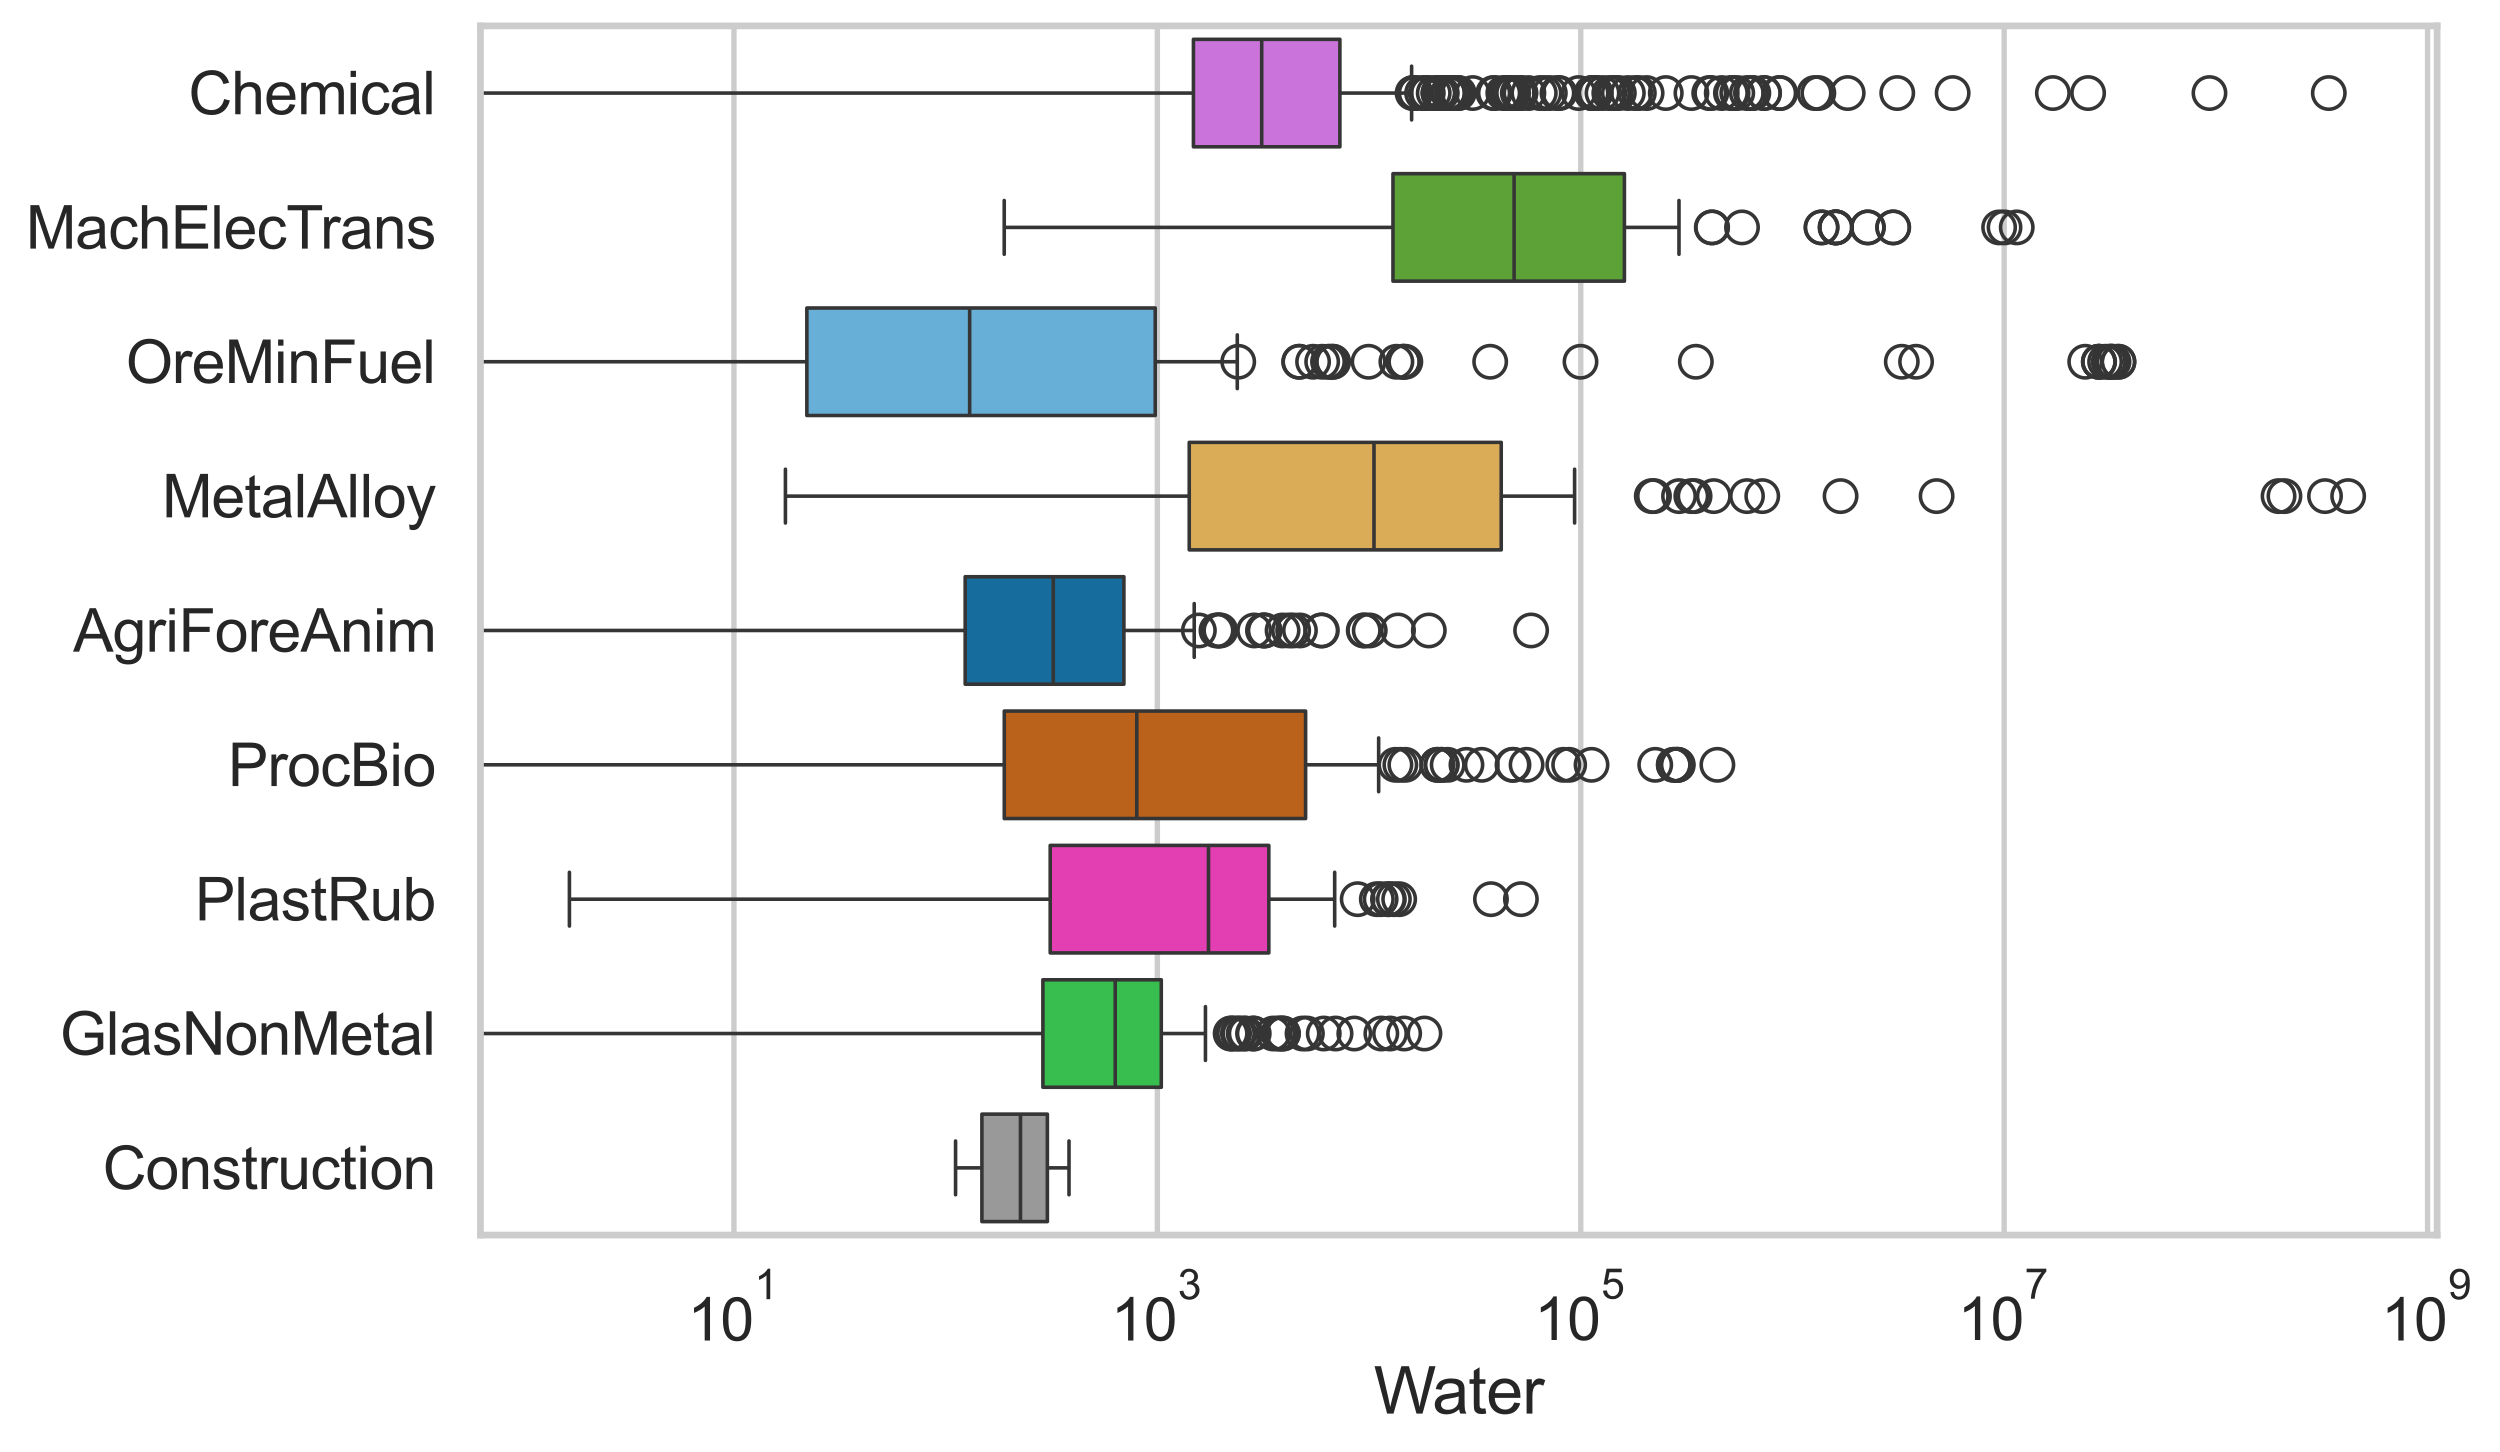 <?xml version="1.0" encoding="utf-8" standalone="no"?>
<!DOCTYPE svg PUBLIC "-//W3C//DTD SVG 1.1//EN"
  "http://www.w3.org/Graphics/SVG/1.1/DTD/svg11.dtd">
<svg xmlns:xlink="http://www.w3.org/1999/xlink" width="695.647pt" height="404.121pt" viewBox="0 0 695.647 404.121" xmlns="http://www.w3.org/2000/svg" version="1.1">
 <defs>
  <style type="text/css">*{stroke-linejoin: round; stroke-linecap: butt}</style>
 </defs>
 <g id="figure_1">
  <g id="patch_1">
   <path d="M 0 404.121 
L 695.647 404.121 
L 695.647 0 
L 0 0 
z
" style="fill: #ffffff"/>
  </g>
  <g id="axes_1">
   <g id="patch_2">
    <path d="M 133.697 343.665 
L 678.144 343.665 
L 678.144 7.2 
L 133.697 7.2 
z
" style="fill: #ffffff"/>
   </g>
   <g id="matplotlib.axis_1">
    <g id="xtick_1">
     <g id="line2d_1">
      <path d="M 204.227 343.665 
L 204.227 7.2 
" clip-path="url(#pb56124752e)" style="fill: none; stroke: #cccccc; stroke-width: 1.5; stroke-linecap: round"/>
     </g>
     <g id="text_1">
      <!-- $\mathdefault{10^{1}}$ -->
      <g style="fill: #262626" transform="translate(191.275 373.18) scale(0.165 -0.165)">
       <defs>
        <path id="ArialMT-31" d="M 2384 0 
L 1822 0 
L 1822 3584 
Q 1619 3391 1289 3197 
Q 959 3003 697 2906 
L 697 3450 
Q 1169 3672 1522 3987 
Q 1875 4303 2022 4600 
L 2384 4600 
L 2384 0 
z
" transform="scale(0.016)"/>
        <path id="ArialMT-30" d="M 266 2259 
Q 266 3072 433 3567 
Q 600 4063 929 4331 
Q 1259 4600 1759 4600 
Q 2128 4600 2406 4451 
Q 2684 4303 2865 4023 
Q 3047 3744 3150 3342 
Q 3253 2941 3253 2259 
Q 3253 1453 3087 958 
Q 2922 463 2592 192 
Q 2263 -78 1759 -78 
Q 1097 -78 719 397 
Q 266 969 266 2259 
z
M 844 2259 
Q 844 1131 1108 757 
Q 1372 384 1759 384 
Q 2147 384 2411 759 
Q 2675 1134 2675 2259 
Q 2675 3391 2411 3762 
Q 2147 4134 1753 4134 
Q 1366 4134 1134 3806 
Q 844 3388 844 2259 
z
" transform="scale(0.016)"/>
       </defs>
       <use xlink:href="#ArialMT-31" transform="translate(0 0.994)"/>
       <use xlink:href="#ArialMT-30" transform="translate(55.615 0.994)"/>
       <use xlink:href="#ArialMT-31" transform="translate(112.973 70.688) scale(0.7)"/>
      </g>
     </g>
    </g>
    <g id="xtick_2">
     <g id="line2d_2">
      <path d="M 322.044 343.665 
L 322.044 7.2 
" clip-path="url(#pb56124752e)" style="fill: none; stroke: #cccccc; stroke-width: 1.5; stroke-linecap: round"/>
     </g>
     <g id="text_2">
      <!-- $\mathdefault{10^{3}}$ -->
      <g style="fill: #262626" transform="translate(309.092 373.18) scale(0.165 -0.165)">
       <defs>
        <path id="ArialMT-33" d="M 269 1209 
L 831 1284 
Q 928 806 1161 595 
Q 1394 384 1728 384 
Q 2125 384 2398 659 
Q 2672 934 2672 1341 
Q 2672 1728 2419 1979 
Q 2166 2231 1775 2231 
Q 1616 2231 1378 2169 
L 1441 2663 
Q 1497 2656 1531 2656 
Q 1891 2656 2178 2843 
Q 2466 3031 2466 3422 
Q 2466 3731 2256 3934 
Q 2047 4138 1716 4138 
Q 1388 4138 1169 3931 
Q 950 3725 888 3313 
L 325 3413 
Q 428 3978 793 4289 
Q 1159 4600 1703 4600 
Q 2078 4600 2393 4439 
Q 2709 4278 2876 4000 
Q 3044 3722 3044 3409 
Q 3044 3113 2884 2869 
Q 2725 2625 2413 2481 
Q 2819 2388 3044 2092 
Q 3269 1797 3269 1353 
Q 3269 753 2831 336 
Q 2394 -81 1725 -81 
Q 1122 -81 723 278 
Q 325 638 269 1209 
z
" transform="scale(0.016)"/>
       </defs>
       <use xlink:href="#ArialMT-31" transform="translate(0 0.994)"/>
       <use xlink:href="#ArialMT-30" transform="translate(55.615 0.994)"/>
       <use xlink:href="#ArialMT-33" transform="translate(112.973 70.688) scale(0.7)"/>
      </g>
     </g>
    </g>
    <g id="xtick_3">
     <g id="line2d_3">
      <path d="M 439.861 343.665 
L 439.861 7.2 
" clip-path="url(#pb56124752e)" style="fill: none; stroke: #cccccc; stroke-width: 1.5; stroke-linecap: round"/>
     </g>
     <g id="text_3">
      <!-- $\mathdefault{10^{5}}$ -->
      <g style="fill: #262626" transform="translate(426.908 373.015) scale(0.165 -0.165)">
       <defs>
        <path id="ArialMT-35" d="M 266 1200 
L 856 1250 
Q 922 819 1161 601 
Q 1400 384 1738 384 
Q 2144 384 2425 690 
Q 2706 997 2706 1503 
Q 2706 1984 2436 2262 
Q 2166 2541 1728 2541 
Q 1456 2541 1237 2417 
Q 1019 2294 894 2097 
L 366 2166 
L 809 4519 
L 3088 4519 
L 3088 3981 
L 1259 3981 
L 1013 2750 
Q 1425 3038 1878 3038 
Q 2478 3038 2890 2622 
Q 3303 2206 3303 1553 
Q 3303 931 2941 478 
Q 2500 -78 1738 -78 
Q 1113 -78 717 272 
Q 322 622 266 1200 
z
" transform="scale(0.016)"/>
       </defs>
       <use xlink:href="#ArialMT-31" transform="translate(0 0.88)"/>
       <use xlink:href="#ArialMT-30" transform="translate(55.615 0.88)"/>
       <use xlink:href="#ArialMT-35" transform="translate(112.973 70.573) scale(0.7)"/>
      </g>
     </g>
    </g>
    <g id="xtick_4">
     <g id="line2d_4">
      <path d="M 557.678 343.665 
L 557.678 7.2 
" clip-path="url(#pb56124752e)" style="fill: none; stroke: #cccccc; stroke-width: 1.5; stroke-linecap: round"/>
     </g>
     <g id="text_4">
      <!-- $\mathdefault{10^{7}}$ -->
      <g style="fill: #262626" transform="translate(544.725 373.015) scale(0.165 -0.165)">
       <defs>
        <path id="ArialMT-37" d="M 303 3981 
L 303 4522 
L 3269 4522 
L 3269 4084 
Q 2831 3619 2401 2847 
Q 1972 2075 1738 1259 
Q 1569 684 1522 0 
L 944 0 
Q 953 541 1156 1306 
Q 1359 2072 1739 2783 
Q 2119 3494 2547 3981 
L 303 3981 
z
" transform="scale(0.016)"/>
       </defs>
       <use xlink:href="#ArialMT-31" transform="translate(0 0.847)"/>
       <use xlink:href="#ArialMT-30" transform="translate(55.615 0.847)"/>
       <use xlink:href="#ArialMT-37" transform="translate(112.973 70.541) scale(0.7)"/>
      </g>
     </g>
    </g>
    <g id="xtick_5">
     <g id="line2d_5">
      <path d="M 675.494 343.665 
L 675.494 7.2 
" clip-path="url(#pb56124752e)" style="fill: none; stroke: #cccccc; stroke-width: 1.5; stroke-linecap: round"/>
     </g>
     <g id="text_5">
      <!-- $\mathdefault{10^{9}}$ -->
      <g style="fill: #262626" transform="translate(662.542 373.18) scale(0.165 -0.165)">
       <defs>
        <path id="ArialMT-39" d="M 350 1059 
L 891 1109 
Q 959 728 1153 556 
Q 1347 384 1650 384 
Q 1909 384 2104 503 
Q 2300 622 2425 820 
Q 2550 1019 2634 1356 
Q 2719 1694 2719 2044 
Q 2719 2081 2716 2156 
Q 2547 1888 2255 1720 
Q 1963 1553 1622 1553 
Q 1053 1553 659 1965 
Q 266 2378 266 3053 
Q 266 3750 677 4175 
Q 1088 4600 1706 4600 
Q 2153 4600 2523 4359 
Q 2894 4119 3086 3673 
Q 3278 3228 3278 2384 
Q 3278 1506 3087 986 
Q 2897 466 2520 194 
Q 2144 -78 1638 -78 
Q 1100 -78 759 220 
Q 419 519 350 1059 
z
M 2653 3081 
Q 2653 3566 2395 3850 
Q 2138 4134 1775 4134 
Q 1400 4134 1122 3828 
Q 844 3522 844 3034 
Q 844 2597 1108 2323 
Q 1372 2050 1759 2050 
Q 2150 2050 2401 2323 
Q 2653 2597 2653 3081 
z
" transform="scale(0.016)"/>
       </defs>
       <use xlink:href="#ArialMT-31" transform="translate(0 0.994)"/>
       <use xlink:href="#ArialMT-30" transform="translate(55.615 0.994)"/>
       <use xlink:href="#ArialMT-39" transform="translate(112.973 70.688) scale(0.7)"/>
      </g>
     </g>
    </g>
    <g id="text_6">
     <!-- Water -->
     <g style="fill: #262626" transform="translate(382.256 393.344) scale(0.18 -0.18)">
      <defs>
       <path id="ArialMT-57" d="M 1294 0 
L 78 4581 
L 700 4581 
L 1397 1578 
Q 1509 1106 1591 641 
Q 1766 1375 1797 1488 
L 2669 4581 
L 3400 4581 
L 4056 2263 
Q 4303 1400 4413 641 
Q 4500 1075 4641 1638 
L 5359 4581 
L 5969 4581 
L 4713 0 
L 4128 0 
L 3163 3491 
Q 3041 3928 3019 4028 
Q 2947 3713 2884 3491 
L 1913 0 
L 1294 0 
z
" transform="scale(0.016)"/>
       <path id="ArialMT-61" d="M 2588 409 
Q 2275 144 1986 34 
Q 1697 -75 1366 -75 
Q 819 -75 525 192 
Q 231 459 231 875 
Q 231 1119 342 1320 
Q 453 1522 633 1644 
Q 813 1766 1038 1828 
Q 1203 1872 1538 1913 
Q 2219 1994 2541 2106 
Q 2544 2222 2544 2253 
Q 2544 2597 2384 2738 
Q 2169 2928 1744 2928 
Q 1347 2928 1158 2789 
Q 969 2650 878 2297 
L 328 2372 
Q 403 2725 575 2942 
Q 747 3159 1072 3276 
Q 1397 3394 1825 3394 
Q 2250 3394 2515 3294 
Q 2781 3194 2906 3042 
Q 3031 2891 3081 2659 
Q 3109 2516 3109 2141 
L 3109 1391 
Q 3109 606 3145 398 
Q 3181 191 3288 0 
L 2700 0 
Q 2613 175 2588 409 
z
M 2541 1666 
Q 2234 1541 1622 1453 
Q 1275 1403 1131 1340 
Q 988 1278 909 1158 
Q 831 1038 831 891 
Q 831 666 1001 516 
Q 1172 366 1500 366 
Q 1825 366 2078 508 
Q 2331 650 2450 897 
Q 2541 1088 2541 1459 
L 2541 1666 
z
" transform="scale(0.016)"/>
       <path id="ArialMT-74" d="M 1650 503 
L 1731 6 
Q 1494 -44 1306 -44 
Q 1000 -44 831 53 
Q 663 150 594 308 
Q 525 466 525 972 
L 525 2881 
L 113 2881 
L 113 3319 
L 525 3319 
L 525 4141 
L 1084 4478 
L 1084 3319 
L 1650 3319 
L 1650 2881 
L 1084 2881 
L 1084 941 
Q 1084 700 1114 631 
Q 1144 563 1211 522 
Q 1278 481 1403 481 
Q 1497 481 1650 503 
z
" transform="scale(0.016)"/>
       <path id="ArialMT-65" d="M 2694 1069 
L 3275 997 
Q 3138 488 2766 206 
Q 2394 -75 1816 -75 
Q 1088 -75 661 373 
Q 234 822 234 1631 
Q 234 2469 665 2931 
Q 1097 3394 1784 3394 
Q 2450 3394 2872 2941 
Q 3294 2488 3294 1666 
Q 3294 1616 3291 1516 
L 816 1516 
Q 847 969 1125 678 
Q 1403 388 1819 388 
Q 2128 388 2347 550 
Q 2566 713 2694 1069 
z
M 847 1978 
L 2700 1978 
Q 2663 2397 2488 2606 
Q 2219 2931 1791 2931 
Q 1403 2931 1139 2672 
Q 875 2413 847 1978 
z
" transform="scale(0.016)"/>
       <path id="ArialMT-72" d="M 416 0 
L 416 3319 
L 922 3319 
L 922 2816 
Q 1116 3169 1280 3281 
Q 1444 3394 1641 3394 
Q 1925 3394 2219 3213 
L 2025 2691 
Q 1819 2813 1613 2813 
Q 1428 2813 1281 2702 
Q 1134 2591 1072 2394 
Q 978 2094 978 1738 
L 978 0 
L 416 0 
z
" transform="scale(0.016)"/>
      </defs>
      <use xlink:href="#ArialMT-57"/>
      <use xlink:href="#ArialMT-61" transform="translate(90.635 0)"/>
      <use xlink:href="#ArialMT-74" transform="translate(146.25 0)"/>
      <use xlink:href="#ArialMT-65" transform="translate(174.033 0)"/>
      <use xlink:href="#ArialMT-72" transform="translate(229.648 0)"/>
     </g>
    </g>
   </g>
   <g id="matplotlib.axis_2">
    <g id="ytick_1">
     <g id="text_7">
      <!-- Chemical -->
      <g style="fill: #262626" transform="translate(52.428 31.798) scale(0.165 -0.165)">
       <defs>
        <path id="ArialMT-43" d="M 3763 1606 
L 4369 1453 
Q 4178 706 3683 314 
Q 3188 -78 2472 -78 
Q 1731 -78 1267 223 
Q 803 525 561 1097 
Q 319 1669 319 2325 
Q 319 3041 592 3573 
Q 866 4106 1370 4382 
Q 1875 4659 2481 4659 
Q 3169 4659 3637 4309 
Q 4106 3959 4291 3325 
L 3694 3184 
Q 3534 3684 3231 3912 
Q 2928 4141 2469 4141 
Q 1941 4141 1586 3887 
Q 1231 3634 1087 3207 
Q 944 2781 944 2328 
Q 944 1744 1114 1308 
Q 1284 872 1643 656 
Q 2003 441 2422 441 
Q 2931 441 3284 734 
Q 3638 1028 3763 1606 
z
" transform="scale(0.016)"/>
        <path id="ArialMT-68" d="M 422 0 
L 422 4581 
L 984 4581 
L 984 2938 
Q 1378 3394 1978 3394 
Q 2347 3394 2619 3248 
Q 2891 3103 3008 2847 
Q 3125 2591 3125 2103 
L 3125 0 
L 2563 0 
L 2563 2103 
Q 2563 2525 2380 2717 
Q 2197 2909 1863 2909 
Q 1613 2909 1392 2779 
Q 1172 2650 1078 2428 
Q 984 2206 984 1816 
L 984 0 
L 422 0 
z
" transform="scale(0.016)"/>
        <path id="ArialMT-6d" d="M 422 0 
L 422 3319 
L 925 3319 
L 925 2853 
Q 1081 3097 1340 3245 
Q 1600 3394 1931 3394 
Q 2300 3394 2536 3241 
Q 2772 3088 2869 2813 
Q 3263 3394 3894 3394 
Q 4388 3394 4653 3120 
Q 4919 2847 4919 2278 
L 4919 0 
L 4359 0 
L 4359 2091 
Q 4359 2428 4304 2576 
Q 4250 2725 4106 2815 
Q 3963 2906 3769 2906 
Q 3419 2906 3187 2673 
Q 2956 2441 2956 1928 
L 2956 0 
L 2394 0 
L 2394 2156 
Q 2394 2531 2256 2718 
Q 2119 2906 1806 2906 
Q 1569 2906 1367 2781 
Q 1166 2656 1075 2415 
Q 984 2175 984 1722 
L 984 0 
L 422 0 
z
" transform="scale(0.016)"/>
        <path id="ArialMT-69" d="M 425 3934 
L 425 4581 
L 988 4581 
L 988 3934 
L 425 3934 
z
M 425 0 
L 425 3319 
L 988 3319 
L 988 0 
L 425 0 
z
" transform="scale(0.016)"/>
        <path id="ArialMT-63" d="M 2588 1216 
L 3141 1144 
Q 3050 572 2676 248 
Q 2303 -75 1759 -75 
Q 1078 -75 664 370 
Q 250 816 250 1647 
Q 250 2184 428 2587 
Q 606 2991 970 3192 
Q 1334 3394 1763 3394 
Q 2303 3394 2647 3120 
Q 2991 2847 3088 2344 
L 2541 2259 
Q 2463 2594 2264 2762 
Q 2066 2931 1784 2931 
Q 1359 2931 1093 2626 
Q 828 2322 828 1663 
Q 828 994 1084 691 
Q 1341 388 1753 388 
Q 2084 388 2306 591 
Q 2528 794 2588 1216 
z
" transform="scale(0.016)"/>
        <path id="ArialMT-6c" d="M 409 0 
L 409 4581 
L 972 4581 
L 972 0 
L 409 0 
z
" transform="scale(0.016)"/>
       </defs>
       <use xlink:href="#ArialMT-43"/>
       <use xlink:href="#ArialMT-68" transform="translate(72.217 0)"/>
       <use xlink:href="#ArialMT-65" transform="translate(127.832 0)"/>
       <use xlink:href="#ArialMT-6d" transform="translate(183.447 0)"/>
       <use xlink:href="#ArialMT-69" transform="translate(266.748 0)"/>
       <use xlink:href="#ArialMT-63" transform="translate(288.965 0)"/>
       <use xlink:href="#ArialMT-61" transform="translate(338.965 0)"/>
       <use xlink:href="#ArialMT-6c" transform="translate(394.58 0)"/>
      </g>
     </g>
    </g>
    <g id="ytick_2">
     <g id="text_8">
      <!-- MachElecTrans -->
      <g style="fill: #262626" transform="translate(7.2 69.183) scale(0.165 -0.165)">
       <defs>
        <path id="ArialMT-4d" d="M 475 0 
L 475 4581 
L 1388 4581 
L 2472 1338 
Q 2622 884 2691 659 
Q 2769 909 2934 1394 
L 4031 4581 
L 4847 4581 
L 4847 0 
L 4263 0 
L 4263 3834 
L 2931 0 
L 2384 0 
L 1059 3900 
L 1059 0 
L 475 0 
z
" transform="scale(0.016)"/>
        <path id="ArialMT-45" d="M 506 0 
L 506 4581 
L 3819 4581 
L 3819 4041 
L 1113 4041 
L 1113 2638 
L 3647 2638 
L 3647 2100 
L 1113 2100 
L 1113 541 
L 3925 541 
L 3925 0 
L 506 0 
z
" transform="scale(0.016)"/>
        <path id="ArialMT-54" d="M 1659 0 
L 1659 4041 
L 150 4041 
L 150 4581 
L 3781 4581 
L 3781 4041 
L 2266 4041 
L 2266 0 
L 1659 0 
z
" transform="scale(0.016)"/>
        <path id="ArialMT-6e" d="M 422 0 
L 422 3319 
L 928 3319 
L 928 2847 
Q 1294 3394 1984 3394 
Q 2284 3394 2536 3286 
Q 2788 3178 2913 3003 
Q 3038 2828 3088 2588 
Q 3119 2431 3119 2041 
L 3119 0 
L 2556 0 
L 2556 2019 
Q 2556 2363 2490 2533 
Q 2425 2703 2258 2804 
Q 2091 2906 1866 2906 
Q 1506 2906 1245 2678 
Q 984 2450 984 1813 
L 984 0 
L 422 0 
z
" transform="scale(0.016)"/>
        <path id="ArialMT-73" d="M 197 991 
L 753 1078 
Q 800 744 1014 566 
Q 1228 388 1613 388 
Q 2000 388 2187 545 
Q 2375 703 2375 916 
Q 2375 1106 2209 1216 
Q 2094 1291 1634 1406 
Q 1016 1563 777 1677 
Q 538 1791 414 1992 
Q 291 2194 291 2438 
Q 291 2659 392 2848 
Q 494 3038 669 3163 
Q 800 3259 1026 3326 
Q 1253 3394 1513 3394 
Q 1903 3394 2198 3281 
Q 2494 3169 2634 2976 
Q 2775 2784 2828 2463 
L 2278 2388 
Q 2241 2644 2061 2787 
Q 1881 2931 1553 2931 
Q 1166 2931 1000 2803 
Q 834 2675 834 2503 
Q 834 2394 903 2306 
Q 972 2216 1119 2156 
Q 1203 2125 1616 2013 
Q 2213 1853 2448 1751 
Q 2684 1650 2818 1456 
Q 2953 1263 2953 975 
Q 2953 694 2789 445 
Q 2625 197 2315 61 
Q 2006 -75 1616 -75 
Q 969 -75 630 194 
Q 291 463 197 991 
z
" transform="scale(0.016)"/>
       </defs>
       <use xlink:href="#ArialMT-4d"/>
       <use xlink:href="#ArialMT-61" transform="translate(83.301 0)"/>
       <use xlink:href="#ArialMT-63" transform="translate(138.916 0)"/>
       <use xlink:href="#ArialMT-68" transform="translate(188.916 0)"/>
       <use xlink:href="#ArialMT-45" transform="translate(244.531 0)"/>
       <use xlink:href="#ArialMT-6c" transform="translate(311.23 0)"/>
       <use xlink:href="#ArialMT-65" transform="translate(333.447 0)"/>
       <use xlink:href="#ArialMT-63" transform="translate(389.062 0)"/>
       <use xlink:href="#ArialMT-54" transform="translate(439.062 0)"/>
       <use xlink:href="#ArialMT-72" transform="translate(496.396 0)"/>
       <use xlink:href="#ArialMT-61" transform="translate(529.697 0)"/>
       <use xlink:href="#ArialMT-6e" transform="translate(585.312 0)"/>
       <use xlink:href="#ArialMT-73" transform="translate(640.928 0)"/>
      </g>
     </g>
    </g>
    <g id="ytick_3">
     <g id="text_9">
      <!-- OreMinFuel -->
      <g style="fill: #262626" transform="translate(35.013 106.568) scale(0.165 -0.165)">
       <defs>
        <path id="ArialMT-4f" d="M 309 2231 
Q 309 3372 921 4017 
Q 1534 4663 2503 4663 
Q 3138 4663 3647 4359 
Q 4156 4056 4423 3514 
Q 4691 2972 4691 2284 
Q 4691 1588 4409 1038 
Q 4128 488 3612 205 
Q 3097 -78 2500 -78 
Q 1853 -78 1343 234 
Q 834 547 571 1087 
Q 309 1628 309 2231 
z
M 934 2222 
Q 934 1394 1379 917 
Q 1825 441 2497 441 
Q 3181 441 3623 922 
Q 4066 1403 4066 2288 
Q 4066 2847 3877 3264 
Q 3688 3681 3323 3911 
Q 2959 4141 2506 4141 
Q 1863 4141 1398 3698 
Q 934 3256 934 2222 
z
" transform="scale(0.016)"/>
        <path id="ArialMT-46" d="M 525 0 
L 525 4581 
L 3616 4581 
L 3616 4041 
L 1131 4041 
L 1131 2622 
L 3281 2622 
L 3281 2081 
L 1131 2081 
L 1131 0 
L 525 0 
z
" transform="scale(0.016)"/>
        <path id="ArialMT-75" d="M 2597 0 
L 2597 488 
Q 2209 -75 1544 -75 
Q 1250 -75 995 37 
Q 741 150 617 320 
Q 494 491 444 738 
Q 409 903 409 1263 
L 409 3319 
L 972 3319 
L 972 1478 
Q 972 1038 1006 884 
Q 1059 663 1231 536 
Q 1403 409 1656 409 
Q 1909 409 2131 539 
Q 2353 669 2445 892 
Q 2538 1116 2538 1541 
L 2538 3319 
L 3100 3319 
L 3100 0 
L 2597 0 
z
" transform="scale(0.016)"/>
       </defs>
       <use xlink:href="#ArialMT-4f"/>
       <use xlink:href="#ArialMT-72" transform="translate(77.783 0)"/>
       <use xlink:href="#ArialMT-65" transform="translate(111.084 0)"/>
       <use xlink:href="#ArialMT-4d" transform="translate(166.699 0)"/>
       <use xlink:href="#ArialMT-69" transform="translate(250 0)"/>
       <use xlink:href="#ArialMT-6e" transform="translate(272.217 0)"/>
       <use xlink:href="#ArialMT-46" transform="translate(327.832 0)"/>
       <use xlink:href="#ArialMT-75" transform="translate(388.916 0)"/>
       <use xlink:href="#ArialMT-65" transform="translate(444.531 0)"/>
       <use xlink:href="#ArialMT-6c" transform="translate(500.146 0)"/>
      </g>
     </g>
    </g>
    <g id="ytick_4">
     <g id="text_10">
      <!-- MetalAlloy -->
      <g style="fill: #262626" transform="translate(45.088 143.953) scale(0.165 -0.165)">
       <defs>
        <path id="ArialMT-41" d="M -9 0 
L 1750 4581 
L 2403 4581 
L 4278 0 
L 3588 0 
L 3053 1388 
L 1138 1388 
L 634 0 
L -9 0 
z
M 1313 1881 
L 2866 1881 
L 2388 3150 
Q 2169 3728 2063 4100 
Q 1975 3659 1816 3225 
L 1313 1881 
z
" transform="scale(0.016)"/>
        <path id="ArialMT-6f" d="M 213 1659 
Q 213 2581 725 3025 
Q 1153 3394 1769 3394 
Q 2453 3394 2887 2945 
Q 3322 2497 3322 1706 
Q 3322 1066 3130 698 
Q 2938 331 2570 128 
Q 2203 -75 1769 -75 
Q 1072 -75 642 372 
Q 213 819 213 1659 
z
M 791 1659 
Q 791 1022 1069 705 
Q 1347 388 1769 388 
Q 2188 388 2466 706 
Q 2744 1025 2744 1678 
Q 2744 2294 2464 2611 
Q 2184 2928 1769 2928 
Q 1347 2928 1069 2612 
Q 791 2297 791 1659 
z
" transform="scale(0.016)"/>
        <path id="ArialMT-79" d="M 397 -1278 
L 334 -750 
Q 519 -800 656 -800 
Q 844 -800 956 -737 
Q 1069 -675 1141 -563 
Q 1194 -478 1313 -144 
Q 1328 -97 1363 -6 
L 103 3319 
L 709 3319 
L 1400 1397 
Q 1534 1031 1641 628 
Q 1738 1016 1872 1384 
L 2581 3319 
L 3144 3319 
L 1881 -56 
Q 1678 -603 1566 -809 
Q 1416 -1088 1222 -1217 
Q 1028 -1347 759 -1347 
Q 597 -1347 397 -1278 
z
" transform="scale(0.016)"/>
       </defs>
       <use xlink:href="#ArialMT-4d"/>
       <use xlink:href="#ArialMT-65" transform="translate(83.301 0)"/>
       <use xlink:href="#ArialMT-74" transform="translate(138.916 0)"/>
       <use xlink:href="#ArialMT-61" transform="translate(166.699 0)"/>
       <use xlink:href="#ArialMT-6c" transform="translate(222.314 0)"/>
       <use xlink:href="#ArialMT-41" transform="translate(244.531 0)"/>
       <use xlink:href="#ArialMT-6c" transform="translate(311.23 0)"/>
       <use xlink:href="#ArialMT-6c" transform="translate(333.447 0)"/>
       <use xlink:href="#ArialMT-6f" transform="translate(355.664 0)"/>
       <use xlink:href="#ArialMT-79" transform="translate(411.279 0)"/>
      </g>
     </g>
    </g>
    <g id="ytick_5">
     <g id="text_11">
      <!-- AgriForeAnim -->
      <g style="fill: #262626" transform="translate(20.341 181.337) scale(0.165 -0.165)">
       <defs>
        <path id="ArialMT-67" d="M 319 -275 
L 866 -356 
Q 900 -609 1056 -725 
Q 1266 -881 1628 -881 
Q 2019 -881 2231 -725 
Q 2444 -569 2519 -288 
Q 2563 -116 2559 434 
Q 2191 0 1641 0 
Q 956 0 581 494 
Q 206 988 206 1678 
Q 206 2153 378 2554 
Q 550 2956 876 3175 
Q 1203 3394 1644 3394 
Q 2231 3394 2613 2919 
L 2613 3319 
L 3131 3319 
L 3131 450 
Q 3131 -325 2973 -648 
Q 2816 -972 2473 -1159 
Q 2131 -1347 1631 -1347 
Q 1038 -1347 672 -1080 
Q 306 -813 319 -275 
z
M 784 1719 
Q 784 1066 1043 766 
Q 1303 466 1694 466 
Q 2081 466 2343 764 
Q 2606 1063 2606 1700 
Q 2606 2309 2336 2618 
Q 2066 2928 1684 2928 
Q 1309 2928 1046 2623 
Q 784 2319 784 1719 
z
" transform="scale(0.016)"/>
       </defs>
       <use xlink:href="#ArialMT-41"/>
       <use xlink:href="#ArialMT-67" transform="translate(66.699 0)"/>
       <use xlink:href="#ArialMT-72" transform="translate(122.314 0)"/>
       <use xlink:href="#ArialMT-69" transform="translate(155.615 0)"/>
       <use xlink:href="#ArialMT-46" transform="translate(177.832 0)"/>
       <use xlink:href="#ArialMT-6f" transform="translate(238.916 0)"/>
       <use xlink:href="#ArialMT-72" transform="translate(294.531 0)"/>
       <use xlink:href="#ArialMT-65" transform="translate(327.832 0)"/>
       <use xlink:href="#ArialMT-41" transform="translate(383.447 0)"/>
       <use xlink:href="#ArialMT-6e" transform="translate(450.146 0)"/>
       <use xlink:href="#ArialMT-69" transform="translate(505.762 0)"/>
       <use xlink:href="#ArialMT-6d" transform="translate(527.979 0)"/>
      </g>
     </g>
    </g>
    <g id="ytick_6">
     <g id="text_12">
      <!-- ProcBio -->
      <g style="fill: #262626" transform="translate(63.424 218.722) scale(0.165 -0.165)">
       <defs>
        <path id="ArialMT-50" d="M 494 0 
L 494 4581 
L 2222 4581 
Q 2678 4581 2919 4538 
Q 3256 4481 3484 4323 
Q 3713 4166 3852 3881 
Q 3991 3597 3991 3256 
Q 3991 2672 3619 2267 
Q 3247 1863 2275 1863 
L 1100 1863 
L 1100 0 
L 494 0 
z
M 1100 2403 
L 2284 2403 
Q 2872 2403 3119 2622 
Q 3366 2841 3366 3238 
Q 3366 3525 3220 3729 
Q 3075 3934 2838 4000 
Q 2684 4041 2272 4041 
L 1100 4041 
L 1100 2403 
z
" transform="scale(0.016)"/>
        <path id="ArialMT-42" d="M 469 0 
L 469 4581 
L 2188 4581 
Q 2713 4581 3030 4442 
Q 3347 4303 3526 4014 
Q 3706 3725 3706 3409 
Q 3706 3116 3547 2856 
Q 3388 2597 3066 2438 
Q 3481 2316 3704 2022 
Q 3928 1728 3928 1328 
Q 3928 1006 3792 729 
Q 3656 453 3456 303 
Q 3256 153 2954 76 
Q 2653 0 2216 0 
L 469 0 
z
M 1075 2656 
L 2066 2656 
Q 2469 2656 2644 2709 
Q 2875 2778 2992 2937 
Q 3109 3097 3109 3338 
Q 3109 3566 3000 3739 
Q 2891 3913 2687 3977 
Q 2484 4041 1991 4041 
L 1075 4041 
L 1075 2656 
z
M 1075 541 
L 2216 541 
Q 2509 541 2628 563 
Q 2838 600 2978 687 
Q 3119 775 3209 942 
Q 3300 1109 3300 1328 
Q 3300 1584 3169 1773 
Q 3038 1963 2805 2039 
Q 2572 2116 2134 2116 
L 1075 2116 
L 1075 541 
z
" transform="scale(0.016)"/>
       </defs>
       <use xlink:href="#ArialMT-50"/>
       <use xlink:href="#ArialMT-72" transform="translate(66.699 0)"/>
       <use xlink:href="#ArialMT-6f" transform="translate(100 0)"/>
       <use xlink:href="#ArialMT-63" transform="translate(155.615 0)"/>
       <use xlink:href="#ArialMT-42" transform="translate(205.615 0)"/>
       <use xlink:href="#ArialMT-69" transform="translate(272.314 0)"/>
       <use xlink:href="#ArialMT-6f" transform="translate(294.531 0)"/>
      </g>
     </g>
    </g>
    <g id="ytick_7">
     <g id="text_13">
      <!-- PlastRub -->
      <g style="fill: #262626" transform="translate(54.248 256.107) scale(0.165 -0.165)">
       <defs>
        <path id="ArialMT-52" d="M 503 0 
L 503 4581 
L 2534 4581 
Q 3147 4581 3465 4457 
Q 3784 4334 3975 4021 
Q 4166 3709 4166 3331 
Q 4166 2844 3850 2509 
Q 3534 2175 2875 2084 
Q 3116 1969 3241 1856 
Q 3506 1613 3744 1247 
L 4541 0 
L 3778 0 
L 3172 953 
Q 2906 1366 2734 1584 
Q 2563 1803 2427 1890 
Q 2291 1978 2150 2013 
Q 2047 2034 1813 2034 
L 1109 2034 
L 1109 0 
L 503 0 
z
M 1109 2559 
L 2413 2559 
Q 2828 2559 3062 2645 
Q 3297 2731 3419 2920 
Q 3541 3109 3541 3331 
Q 3541 3656 3305 3865 
Q 3069 4075 2559 4075 
L 1109 4075 
L 1109 2559 
z
" transform="scale(0.016)"/>
        <path id="ArialMT-62" d="M 941 0 
L 419 0 
L 419 4581 
L 981 4581 
L 981 2947 
Q 1338 3394 1891 3394 
Q 2197 3394 2470 3270 
Q 2744 3147 2920 2923 
Q 3097 2700 3197 2384 
Q 3297 2069 3297 1709 
Q 3297 856 2875 390 
Q 2453 -75 1863 -75 
Q 1275 -75 941 416 
L 941 0 
z
M 934 1684 
Q 934 1088 1097 822 
Q 1363 388 1816 388 
Q 2184 388 2453 708 
Q 2722 1028 2722 1663 
Q 2722 2313 2464 2622 
Q 2206 2931 1841 2931 
Q 1472 2931 1203 2611 
Q 934 2291 934 1684 
z
" transform="scale(0.016)"/>
       </defs>
       <use xlink:href="#ArialMT-50"/>
       <use xlink:href="#ArialMT-6c" transform="translate(66.699 0)"/>
       <use xlink:href="#ArialMT-61" transform="translate(88.916 0)"/>
       <use xlink:href="#ArialMT-73" transform="translate(144.531 0)"/>
       <use xlink:href="#ArialMT-74" transform="translate(194.531 0)"/>
       <use xlink:href="#ArialMT-52" transform="translate(222.314 0)"/>
       <use xlink:href="#ArialMT-75" transform="translate(294.531 0)"/>
       <use xlink:href="#ArialMT-62" transform="translate(350.146 0)"/>
      </g>
     </g>
    </g>
    <g id="ytick_8">
     <g id="text_14">
      <!-- GlasNonMetal -->
      <g style="fill: #262626" transform="translate(16.659 293.492) scale(0.165 -0.165)">
       <defs>
        <path id="ArialMT-47" d="M 2638 1797 
L 2638 2334 
L 4578 2338 
L 4578 638 
Q 4131 281 3656 101 
Q 3181 -78 2681 -78 
Q 2006 -78 1454 211 
Q 903 500 622 1047 
Q 341 1594 341 2269 
Q 341 2938 620 3517 
Q 900 4097 1425 4378 
Q 1950 4659 2634 4659 
Q 3131 4659 3532 4498 
Q 3934 4338 4162 4050 
Q 4391 3763 4509 3300 
L 3963 3150 
Q 3859 3500 3706 3700 
Q 3553 3900 3268 4020 
Q 2984 4141 2638 4141 
Q 2222 4141 1919 4014 
Q 1616 3888 1430 3681 
Q 1244 3475 1141 3228 
Q 966 2803 966 2306 
Q 966 1694 1177 1281 
Q 1388 869 1791 669 
Q 2194 469 2647 469 
Q 3041 469 3416 620 
Q 3791 772 3984 944 
L 3984 1797 
L 2638 1797 
z
" transform="scale(0.016)"/>
        <path id="ArialMT-4e" d="M 488 0 
L 488 4581 
L 1109 4581 
L 3516 984 
L 3516 4581 
L 4097 4581 
L 4097 0 
L 3475 0 
L 1069 3600 
L 1069 0 
L 488 0 
z
" transform="scale(0.016)"/>
       </defs>
       <use xlink:href="#ArialMT-47"/>
       <use xlink:href="#ArialMT-6c" transform="translate(77.783 0)"/>
       <use xlink:href="#ArialMT-61" transform="translate(100 0)"/>
       <use xlink:href="#ArialMT-73" transform="translate(155.615 0)"/>
       <use xlink:href="#ArialMT-4e" transform="translate(205.615 0)"/>
       <use xlink:href="#ArialMT-6f" transform="translate(277.832 0)"/>
       <use xlink:href="#ArialMT-6e" transform="translate(333.447 0)"/>
       <use xlink:href="#ArialMT-4d" transform="translate(389.062 0)"/>
       <use xlink:href="#ArialMT-65" transform="translate(472.363 0)"/>
       <use xlink:href="#ArialMT-74" transform="translate(527.979 0)"/>
       <use xlink:href="#ArialMT-61" transform="translate(555.762 0)"/>
       <use xlink:href="#ArialMT-6c" transform="translate(611.377 0)"/>
      </g>
     </g>
    </g>
    <g id="ytick_9">
     <g id="text_15">
      <!-- Construction -->
      <g style="fill: #262626" transform="translate(28.575 330.877) scale(0.165 -0.165)">
       <use xlink:href="#ArialMT-43"/>
       <use xlink:href="#ArialMT-6f" transform="translate(72.217 0)"/>
       <use xlink:href="#ArialMT-6e" transform="translate(127.832 0)"/>
       <use xlink:href="#ArialMT-73" transform="translate(183.447 0)"/>
       <use xlink:href="#ArialMT-74" transform="translate(233.447 0)"/>
       <use xlink:href="#ArialMT-72" transform="translate(261.23 0)"/>
       <use xlink:href="#ArialMT-75" transform="translate(294.531 0)"/>
       <use xlink:href="#ArialMT-63" transform="translate(350.146 0)"/>
       <use xlink:href="#ArialMT-74" transform="translate(400.146 0)"/>
       <use xlink:href="#ArialMT-69" transform="translate(427.93 0)"/>
       <use xlink:href="#ArialMT-6f" transform="translate(450.146 0)"/>
       <use xlink:href="#ArialMT-6e" transform="translate(505.762 0)"/>
      </g>
     </g>
    </g>
   </g>
   <g id="patch_3">
    <path d="M 332.083 10.938 
L 332.083 40.846 
L 372.834 40.846 
L 372.834 10.938 
L 332.083 10.938 
z
" clip-path="url(#pb56124752e)" style="fill: #ca74db; stroke: #353535; stroke-linejoin: miter"/>
   </g>
   <g id="line2d_6">
    <path d="M 332.083 25.892 
L -1 25.892 
" clip-path="url(#pb56124752e)" style="fill: none; stroke: #353535"/>
   </g>
   <g id="line2d_7">
    <path d="M 372.834 25.892 
L 392.794 25.892 
" clip-path="url(#pb56124752e)" style="fill: none; stroke: #353535"/>
   </g>
   <g id="line2d_8">
    <path clip-path="url(#pb56124752e)" style="fill: none; stroke: #353535; stroke-linecap: round"/>
   </g>
   <g id="line2d_9">
    <path d="M 392.794 18.415 
L 392.794 33.369 
" clip-path="url(#pb56124752e)" style="fill: none; stroke: #353535; stroke-linecap: round"/>
   </g>
   <g id="line2d_10">
    <defs>
     <path id="mef847dba67" d="M 0 4.5 
C 1.193 4.5 2.338 4.026 3.182 3.182 
C 4.026 2.338 4.5 1.193 4.5 0 
C 4.5 -1.193 4.026 -2.338 3.182 -3.182 
C 2.338 -4.026 1.193 -4.5 0 -4.5 
C -1.193 -4.5 -2.338 -4.026 -3.182 -3.182 
C -4.026 -2.338 -4.5 -1.193 -4.5 0 
C -4.5 1.193 -4.026 2.338 -3.182 3.182 
C -2.338 4.026 -1.193 4.5 0 4.5 
z
" style="stroke: #353535"/>
    </defs>
    <g clip-path="url(#pb56124752e)">
     <use xlink:href="#mef847dba67" x="527.926" y="25.892" style="fill-opacity: 0; stroke: #353535"/>
     <use xlink:href="#mef847dba67" x="402.979" y="25.892" style="fill-opacity: 0; stroke: #353535"/>
     <use xlink:href="#mef847dba67" x="396.703" y="25.892" style="fill-opacity: 0; stroke: #353535"/>
     <use xlink:href="#mef847dba67" x="450.454" y="25.892" style="fill-opacity: 0; stroke: #353535"/>
     <use xlink:href="#mef847dba67" x="514.14" y="25.892" style="fill-opacity: 0; stroke: #353535"/>
     <use xlink:href="#mef847dba67" x="443.912" y="25.892" style="fill-opacity: 0; stroke: #353535"/>
     <use xlink:href="#mef847dba67" x="393.062" y="25.892" style="fill-opacity: 0; stroke: #353535"/>
     <use xlink:href="#mef847dba67" x="405.626" y="25.892" style="fill-opacity: 0; stroke: #353535"/>
     <use xlink:href="#mef847dba67" x="398.948" y="25.892" style="fill-opacity: 0; stroke: #353535"/>
     <use xlink:href="#mef847dba67" x="401.193" y="25.892" style="fill-opacity: 0; stroke: #353535"/>
     <use xlink:href="#mef847dba67" x="409.784" y="25.892" style="fill-opacity: 0; stroke: #353535"/>
     <use xlink:href="#mef847dba67" x="422.997" y="25.892" style="fill-opacity: 0; stroke: #353535"/>
     <use xlink:href="#mef847dba67" x="401.003" y="25.892" style="fill-opacity: 0; stroke: #353535"/>
     <use xlink:href="#mef847dba67" x="396.856" y="25.892" style="fill-opacity: 0; stroke: #353535"/>
     <use xlink:href="#mef847dba67" x="475.604" y="25.892" style="fill-opacity: 0; stroke: #353535"/>
     <use xlink:href="#mef847dba67" x="415.519" y="25.892" style="fill-opacity: 0; stroke: #353535"/>
     <use xlink:href="#mef847dba67" x="479.084" y="25.892" style="fill-opacity: 0; stroke: #353535"/>
     <use xlink:href="#mef847dba67" x="439.248" y="25.892" style="fill-opacity: 0; stroke: #353535"/>
     <use xlink:href="#mef847dba67" x="404.048" y="25.892" style="fill-opacity: 0; stroke: #353535"/>
     <use xlink:href="#mef847dba67" x="443.995" y="25.892" style="fill-opacity: 0; stroke: #353535"/>
     <use xlink:href="#mef847dba67" x="431.247" y="25.892" style="fill-opacity: 0; stroke: #353535"/>
     <use xlink:href="#mef847dba67" x="422.336" y="25.892" style="fill-opacity: 0; stroke: #353535"/>
     <use xlink:href="#mef847dba67" x="614.803" y="25.892" style="fill-opacity: 0; stroke: #353535"/>
     <use xlink:href="#mef847dba67" x="400.274" y="25.892" style="fill-opacity: 0; stroke: #353535"/>
     <use xlink:href="#mef847dba67" x="405.896" y="25.892" style="fill-opacity: 0; stroke: #353535"/>
     <use xlink:href="#mef847dba67" x="543.342" y="25.892" style="fill-opacity: 0; stroke: #353535"/>
     <use xlink:href="#mef847dba67" x="433.376" y="25.892" style="fill-opacity: 0; stroke: #353535"/>
     <use xlink:href="#mef847dba67" x="458.181" y="25.892" style="fill-opacity: 0; stroke: #353535"/>
     <use xlink:href="#mef847dba67" x="490.875" y="25.892" style="fill-opacity: 0; stroke: #353535"/>
     <use xlink:href="#mef847dba67" x="442.863" y="25.892" style="fill-opacity: 0; stroke: #353535"/>
     <use xlink:href="#mef847dba67" x="505.971" y="25.892" style="fill-opacity: 0; stroke: #353535"/>
     <use xlink:href="#mef847dba67" x="487.22" y="25.892" style="fill-opacity: 0; stroke: #353535"/>
     <use xlink:href="#mef847dba67" x="405.167" y="25.892" style="fill-opacity: 0; stroke: #353535"/>
     <use xlink:href="#mef847dba67" x="395.71" y="25.892" style="fill-opacity: 0; stroke: #353535"/>
     <use xlink:href="#mef847dba67" x="397.294" y="25.892" style="fill-opacity: 0; stroke: #353535"/>
     <use xlink:href="#mef847dba67" x="476.185" y="25.892" style="fill-opacity: 0; stroke: #353535"/>
     <use xlink:href="#mef847dba67" x="420.213" y="25.892" style="fill-opacity: 0; stroke: #353535"/>
     <use xlink:href="#mef847dba67" x="400.813" y="25.892" style="fill-opacity: 0; stroke: #353535"/>
     <use xlink:href="#mef847dba67" x="448.791" y="25.892" style="fill-opacity: 0; stroke: #353535"/>
     <use xlink:href="#mef847dba67" x="419.245" y="25.892" style="fill-opacity: 0; stroke: #353535"/>
     <use xlink:href="#mef847dba67" x="400.543" y="25.892" style="fill-opacity: 0; stroke: #353535"/>
     <use xlink:href="#mef847dba67" x="581.037" y="25.892" style="fill-opacity: 0; stroke: #353535"/>
     <use xlink:href="#mef847dba67" x="463.515" y="25.892" style="fill-opacity: 0; stroke: #353535"/>
     <use xlink:href="#mef847dba67" x="486.087" y="25.892" style="fill-opacity: 0; stroke: #353535"/>
     <use xlink:href="#mef847dba67" x="425.289" y="25.892" style="fill-opacity: 0; stroke: #353535"/>
     <use xlink:href="#mef847dba67" x="482.106" y="25.892" style="fill-opacity: 0; stroke: #353535"/>
     <use xlink:href="#mef847dba67" x="443.863" y="25.892" style="fill-opacity: 0; stroke: #353535"/>
     <use xlink:href="#mef847dba67" x="404.806" y="25.892" style="fill-opacity: 0; stroke: #353535"/>
     <use xlink:href="#mef847dba67" x="421.024" y="25.892" style="fill-opacity: 0; stroke: #353535"/>
     <use xlink:href="#mef847dba67" x="393.396" y="25.892" style="fill-opacity: 0; stroke: #353535"/>
     <use xlink:href="#mef847dba67" x="449.507" y="25.892" style="fill-opacity: 0; stroke: #353535"/>
     <use xlink:href="#mef847dba67" x="433.946" y="25.892" style="fill-opacity: 0; stroke: #353535"/>
     <use xlink:href="#mef847dba67" x="456.019" y="25.892" style="fill-opacity: 0; stroke: #353535"/>
     <use xlink:href="#mef847dba67" x="470.653" y="25.892" style="fill-opacity: 0; stroke: #353535"/>
     <use xlink:href="#mef847dba67" x="400.265" y="25.892" style="fill-opacity: 0; stroke: #353535"/>
     <use xlink:href="#mef847dba67" x="419.963" y="25.892" style="fill-opacity: 0; stroke: #353535"/>
     <use xlink:href="#mef847dba67" x="455.023" y="25.892" style="fill-opacity: 0; stroke: #353535"/>
     <use xlink:href="#mef847dba67" x="487.88" y="25.892" style="fill-opacity: 0; stroke: #353535"/>
     <use xlink:href="#mef847dba67" x="481.637" y="25.892" style="fill-opacity: 0; stroke: #353535"/>
     <use xlink:href="#mef847dba67" x="393.905" y="25.892" style="fill-opacity: 0; stroke: #353535"/>
     <use xlink:href="#mef847dba67" x="419.048" y="25.892" style="fill-opacity: 0; stroke: #353535"/>
     <use xlink:href="#mef847dba67" x="419.687" y="25.892" style="fill-opacity: 0; stroke: #353535"/>
     <use xlink:href="#mef847dba67" x="403.198" y="25.892" style="fill-opacity: 0; stroke: #353535"/>
     <use xlink:href="#mef847dba67" x="418.303" y="25.892" style="fill-opacity: 0; stroke: #353535"/>
     <use xlink:href="#mef847dba67" x="495.096" y="25.892" style="fill-opacity: 0; stroke: #353535"/>
     <use xlink:href="#mef847dba67" x="571.23" y="25.892" style="fill-opacity: 0; stroke: #353535"/>
     <use xlink:href="#mef847dba67" x="443.223" y="25.892" style="fill-opacity: 0; stroke: #353535"/>
     <use xlink:href="#mef847dba67" x="400.355" y="25.892" style="fill-opacity: 0; stroke: #353535"/>
     <use xlink:href="#mef847dba67" x="447.8" y="25.892" style="fill-opacity: 0; stroke: #353535"/>
     <use xlink:href="#mef847dba67" x="445.912" y="25.892" style="fill-opacity: 0; stroke: #353535"/>
     <use xlink:href="#mef847dba67" x="483.41" y="25.892" style="fill-opacity: 0; stroke: #353535"/>
     <use xlink:href="#mef847dba67" x="429.77" y="25.892" style="fill-opacity: 0; stroke: #353535"/>
     <use xlink:href="#mef847dba67" x="443.106" y="25.892" style="fill-opacity: 0; stroke: #353535"/>
     <use xlink:href="#mef847dba67" x="428.465" y="25.892" style="fill-opacity: 0; stroke: #353535"/>
     <use xlink:href="#mef847dba67" x="490.831" y="25.892" style="fill-opacity: 0; stroke: #353535"/>
     <use xlink:href="#mef847dba67" x="415.963" y="25.892" style="fill-opacity: 0; stroke: #353535"/>
     <use xlink:href="#mef847dba67" x="400.441" y="25.892" style="fill-opacity: 0; stroke: #353535"/>
     <use xlink:href="#mef847dba67" x="452.964" y="25.892" style="fill-opacity: 0; stroke: #353535"/>
     <use xlink:href="#mef847dba67" x="648.009" y="25.892" style="fill-opacity: 0; stroke: #353535"/>
     <use xlink:href="#mef847dba67" x="423.094" y="25.892" style="fill-opacity: 0; stroke: #353535"/>
     <use xlink:href="#mef847dba67" x="495.372" y="25.892" style="fill-opacity: 0; stroke: #353535"/>
     <use xlink:href="#mef847dba67" x="402.979" y="25.892" style="fill-opacity: 0; stroke: #353535"/>
     <use xlink:href="#mef847dba67" x="504.924" y="25.892" style="fill-opacity: 0; stroke: #353535"/>
    </g>
   </g>
   <g id="patch_4">
    <path d="M 387.608 48.323 
L 387.608 78.231 
L 452.003 78.231 
L 452.003 48.323 
L 387.608 48.323 
z
" clip-path="url(#pb56124752e)" style="fill: #5ca236; stroke: #353535; stroke-linejoin: miter"/>
   </g>
   <g id="line2d_11">
    <path d="M 387.608 63.277 
L 279.435 63.277 
" clip-path="url(#pb56124752e)" style="fill: none; stroke: #353535"/>
   </g>
   <g id="line2d_12">
    <path d="M 452.003 63.277 
L 467.192 63.277 
" clip-path="url(#pb56124752e)" style="fill: none; stroke: #353535"/>
   </g>
   <g id="line2d_13">
    <path d="M 279.435 55.8 
L 279.435 70.754 
" clip-path="url(#pb56124752e)" style="fill: none; stroke: #353535; stroke-linecap: round"/>
   </g>
   <g id="line2d_14">
    <path d="M 467.192 55.8 
L 467.192 70.754 
" clip-path="url(#pb56124752e)" style="fill: none; stroke: #353535; stroke-linecap: round"/>
   </g>
   <g id="line2d_15">
    <g clip-path="url(#pb56124752e)">
     <use xlink:href="#mef847dba67" x="519.694" y="63.277" style="fill-opacity: 0; stroke: #353535"/>
     <use xlink:href="#mef847dba67" x="510.753" y="63.277" style="fill-opacity: 0; stroke: #353535"/>
     <use xlink:href="#mef847dba67" x="510.875" y="63.277" style="fill-opacity: 0; stroke: #353535"/>
     <use xlink:href="#mef847dba67" x="476.419" y="63.277" style="fill-opacity: 0; stroke: #353535"/>
     <use xlink:href="#mef847dba67" x="510.841" y="63.277" style="fill-opacity: 0; stroke: #353535"/>
     <use xlink:href="#mef847dba67" x="526.816" y="63.277" style="fill-opacity: 0; stroke: #353535"/>
     <use xlink:href="#mef847dba67" x="526.766" y="63.277" style="fill-opacity: 0; stroke: #353535"/>
     <use xlink:href="#mef847dba67" x="484.726" y="63.277" style="fill-opacity: 0; stroke: #353535"/>
     <use xlink:href="#mef847dba67" x="510.841" y="63.277" style="fill-opacity: 0; stroke: #353535"/>
     <use xlink:href="#mef847dba67" x="556.273" y="63.277" style="fill-opacity: 0; stroke: #353535"/>
     <use xlink:href="#mef847dba67" x="506.83" y="63.277" style="fill-opacity: 0; stroke: #353535"/>
     <use xlink:href="#mef847dba67" x="561.173" y="63.277" style="fill-opacity: 0; stroke: #353535"/>
     <use xlink:href="#mef847dba67" x="506.892" y="63.277" style="fill-opacity: 0; stroke: #353535"/>
     <use xlink:href="#mef847dba67" x="519.783" y="63.277" style="fill-opacity: 0; stroke: #353535"/>
     <use xlink:href="#mef847dba67" x="476.317" y="63.277" style="fill-opacity: 0; stroke: #353535"/>
     <use xlink:href="#mef847dba67" x="557.776" y="63.277" style="fill-opacity: 0; stroke: #353535"/>
    </g>
   </g>
   <g id="patch_5">
    <path d="M 224.514 85.708 
L 224.514 115.616 
L 321.45 115.616 
L 321.45 85.708 
L 224.514 85.708 
z
" clip-path="url(#pb56124752e)" style="fill: #68afd7; stroke: #353535; stroke-linejoin: miter"/>
   </g>
   <g id="line2d_16">
    <path d="M 224.514 100.662 
L -1 100.662 
" clip-path="url(#pb56124752e)" style="fill: none; stroke: #353535"/>
   </g>
   <g id="line2d_17">
    <path d="M 321.45 100.662 
L 344.283 100.662 
" clip-path="url(#pb56124752e)" style="fill: none; stroke: #353535"/>
   </g>
   <g id="line2d_18">
    <path clip-path="url(#pb56124752e)" style="fill: none; stroke: #353535; stroke-linecap: round"/>
   </g>
   <g id="line2d_19">
    <path d="M 344.283 93.185 
L 344.283 108.139 
" clip-path="url(#pb56124752e)" style="fill: none; stroke: #353535; stroke-linecap: round"/>
   </g>
   <g id="line2d_20">
    <g clip-path="url(#pb56124752e)">
     <use xlink:href="#mef847dba67" x="585.762" y="100.662" style="fill-opacity: 0; stroke: #353535"/>
     <use xlink:href="#mef847dba67" x="390.419" y="100.662" style="fill-opacity: 0; stroke: #353535"/>
     <use xlink:href="#mef847dba67" x="380.815" y="100.662" style="fill-opacity: 0; stroke: #353535"/>
     <use xlink:href="#mef847dba67" x="390.419" y="100.662" style="fill-opacity: 0; stroke: #353535"/>
     <use xlink:href="#mef847dba67" x="414.656" y="100.662" style="fill-opacity: 0; stroke: #353535"/>
     <use xlink:href="#mef847dba67" x="584.001" y="100.662" style="fill-opacity: 0; stroke: #353535"/>
     <use xlink:href="#mef847dba67" x="587.368" y="100.662" style="fill-opacity: 0; stroke: #353535"/>
     <use xlink:href="#mef847dba67" x="584.029" y="100.662" style="fill-opacity: 0; stroke: #353535"/>
     <use xlink:href="#mef847dba67" x="587.368" y="100.662" style="fill-opacity: 0; stroke: #353535"/>
     <use xlink:href="#mef847dba67" x="587.55" y="100.662" style="fill-opacity: 0; stroke: #353535"/>
     <use xlink:href="#mef847dba67" x="361.574" y="100.662" style="fill-opacity: 0; stroke: #353535"/>
     <use xlink:href="#mef847dba67" x="370.122" y="100.662" style="fill-opacity: 0; stroke: #353535"/>
     <use xlink:href="#mef847dba67" x="580.233" y="100.662" style="fill-opacity: 0; stroke: #353535"/>
     <use xlink:href="#mef847dba67" x="533.165" y="100.662" style="fill-opacity: 0; stroke: #353535"/>
     <use xlink:href="#mef847dba67" x="584.104" y="100.662" style="fill-opacity: 0; stroke: #353535"/>
     <use xlink:href="#mef847dba67" x="529.185" y="100.662" style="fill-opacity: 0; stroke: #353535"/>
     <use xlink:href="#mef847dba67" x="369.539" y="100.662" style="fill-opacity: 0; stroke: #353535"/>
     <use xlink:href="#mef847dba67" x="439.789" y="100.662" style="fill-opacity: 0; stroke: #353535"/>
     <use xlink:href="#mef847dba67" x="370.832" y="100.662" style="fill-opacity: 0; stroke: #353535"/>
     <use xlink:href="#mef847dba67" x="586.767" y="100.662" style="fill-opacity: 0; stroke: #353535"/>
     <use xlink:href="#mef847dba67" x="367.907" y="100.662" style="fill-opacity: 0; stroke: #353535"/>
     <use xlink:href="#mef847dba67" x="391.048" y="100.662" style="fill-opacity: 0; stroke: #353535"/>
     <use xlink:href="#mef847dba67" x="344.548" y="100.662" style="fill-opacity: 0; stroke: #353535"/>
     <use xlink:href="#mef847dba67" x="588.111" y="100.662" style="fill-opacity: 0; stroke: #353535"/>
     <use xlink:href="#mef847dba67" x="388.554" y="100.662" style="fill-opacity: 0; stroke: #353535"/>
     <use xlink:href="#mef847dba67" x="471.885" y="100.662" style="fill-opacity: 0; stroke: #353535"/>
     <use xlink:href="#mef847dba67" x="370.956" y="100.662" style="fill-opacity: 0; stroke: #353535"/>
     <use xlink:href="#mef847dba67" x="589.479" y="100.662" style="fill-opacity: 0; stroke: #353535"/>
     <use xlink:href="#mef847dba67" x="365.375" y="100.662" style="fill-opacity: 0; stroke: #353535"/>
     <use xlink:href="#mef847dba67" x="361.495" y="100.662" style="fill-opacity: 0; stroke: #353535"/>
     <use xlink:href="#mef847dba67" x="589.479" y="100.662" style="fill-opacity: 0; stroke: #353535"/>
    </g>
   </g>
   <g id="patch_6">
    <path d="M 330.914 123.093 
L 330.914 153.001 
L 417.728 153.001 
L 417.728 123.093 
L 330.914 123.093 
z
" clip-path="url(#pb56124752e)" style="fill: #daac58; stroke: #353535; stroke-linejoin: miter"/>
   </g>
   <g id="line2d_21">
    <path d="M 330.914 138.047 
L 218.552 138.047 
" clip-path="url(#pb56124752e)" style="fill: none; stroke: #353535"/>
   </g>
   <g id="line2d_22">
    <path d="M 417.728 138.047 
L 438.147 138.047 
" clip-path="url(#pb56124752e)" style="fill: none; stroke: #353535"/>
   </g>
   <g id="line2d_23">
    <path d="M 218.552 130.57 
L 218.552 145.524 
" clip-path="url(#pb56124752e)" style="fill: none; stroke: #353535; stroke-linecap: round"/>
   </g>
   <g id="line2d_24">
    <path d="M 438.147 130.57 
L 438.147 145.524 
" clip-path="url(#pb56124752e)" style="fill: none; stroke: #353535; stroke-linecap: round"/>
   </g>
   <g id="line2d_25">
    <g clip-path="url(#pb56124752e)">
     <use xlink:href="#mef847dba67" x="471.534" y="138.047" style="fill-opacity: 0; stroke: #353535"/>
     <use xlink:href="#mef847dba67" x="490.365" y="138.047" style="fill-opacity: 0; stroke: #353535"/>
     <use xlink:href="#mef847dba67" x="653.396" y="138.047" style="fill-opacity: 0; stroke: #353535"/>
     <use xlink:href="#mef847dba67" x="538.88" y="138.047" style="fill-opacity: 0; stroke: #353535"/>
     <use xlink:href="#mef847dba67" x="467.199" y="138.047" style="fill-opacity: 0; stroke: #353535"/>
     <use xlink:href="#mef847dba67" x="470.624" y="138.047" style="fill-opacity: 0; stroke: #353535"/>
     <use xlink:href="#mef847dba67" x="646.955" y="138.047" style="fill-opacity: 0; stroke: #353535"/>
     <use xlink:href="#mef847dba67" x="512.156" y="138.047" style="fill-opacity: 0; stroke: #353535"/>
     <use xlink:href="#mef847dba67" x="634.032" y="138.047" style="fill-opacity: 0; stroke: #353535"/>
     <use xlink:href="#mef847dba67" x="459.618" y="138.047" style="fill-opacity: 0; stroke: #353535"/>
     <use xlink:href="#mef847dba67" x="486.117" y="138.047" style="fill-opacity: 0; stroke: #353535"/>
     <use xlink:href="#mef847dba67" x="476.861" y="138.047" style="fill-opacity: 0; stroke: #353535"/>
     <use xlink:href="#mef847dba67" x="460.231" y="138.047" style="fill-opacity: 0; stroke: #353535"/>
     <use xlink:href="#mef847dba67" x="635.669" y="138.047" style="fill-opacity: 0; stroke: #353535"/>
    </g>
   </g>
   <g id="patch_7">
    <path d="M 268.572 160.478 
L 268.572 190.386 
L 312.731 190.386 
L 312.731 160.478 
L 268.572 160.478 
z
" clip-path="url(#pb56124752e)" style="fill: #166c9c; stroke: #353535; stroke-linejoin: miter"/>
   </g>
   <g id="line2d_26">
    <path d="M 268.572 175.432 
L -1 175.432 
" clip-path="url(#pb56124752e)" style="fill: none; stroke: #353535"/>
   </g>
   <g id="line2d_27">
    <path d="M 312.731 175.432 
L 332.301 175.432 
" clip-path="url(#pb56124752e)" style="fill: none; stroke: #353535"/>
   </g>
   <g id="line2d_28">
    <path clip-path="url(#pb56124752e)" style="fill: none; stroke: #353535; stroke-linecap: round"/>
   </g>
   <g id="line2d_29">
    <path d="M 332.301 167.955 
L 332.301 182.909 
" clip-path="url(#pb56124752e)" style="fill: none; stroke: #353535; stroke-linecap: round"/>
   </g>
   <g id="line2d_30">
    <g clip-path="url(#pb56124752e)">
     <use xlink:href="#mef847dba67" x="339.024" y="175.432" style="fill-opacity: 0; stroke: #353535"/>
     <use xlink:href="#mef847dba67" x="381.139" y="175.432" style="fill-opacity: 0; stroke: #353535"/>
     <use xlink:href="#mef847dba67" x="356.886" y="175.432" style="fill-opacity: 0; stroke: #353535"/>
     <use xlink:href="#mef847dba67" x="333.599" y="175.432" style="fill-opacity: 0; stroke: #353535"/>
     <use xlink:href="#mef847dba67" x="359.83" y="175.432" style="fill-opacity: 0; stroke: #353535"/>
     <use xlink:href="#mef847dba67" x="338.502" y="175.432" style="fill-opacity: 0; stroke: #353535"/>
     <use xlink:href="#mef847dba67" x="351.432" y="175.432" style="fill-opacity: 0; stroke: #353535"/>
     <use xlink:href="#mef847dba67" x="339.574" y="175.432" style="fill-opacity: 0; stroke: #353535"/>
     <use xlink:href="#mef847dba67" x="367.813" y="175.432" style="fill-opacity: 0; stroke: #353535"/>
     <use xlink:href="#mef847dba67" x="389.009" y="175.432" style="fill-opacity: 0; stroke: #353535"/>
     <use xlink:href="#mef847dba67" x="361.721" y="175.432" style="fill-opacity: 0; stroke: #353535"/>
     <use xlink:href="#mef847dba67" x="351.879" y="175.432" style="fill-opacity: 0; stroke: #353535"/>
     <use xlink:href="#mef847dba67" x="379.471" y="175.432" style="fill-opacity: 0; stroke: #353535"/>
     <use xlink:href="#mef847dba67" x="397.577" y="175.432" style="fill-opacity: 0; stroke: #353535"/>
     <use xlink:href="#mef847dba67" x="348.989" y="175.432" style="fill-opacity: 0; stroke: #353535"/>
     <use xlink:href="#mef847dba67" x="358.683" y="175.432" style="fill-opacity: 0; stroke: #353535"/>
     <use xlink:href="#mef847dba67" x="339.142" y="175.432" style="fill-opacity: 0; stroke: #353535"/>
     <use xlink:href="#mef847dba67" x="426.043" y="175.432" style="fill-opacity: 0; stroke: #353535"/>
     <use xlink:href="#mef847dba67" x="379.625" y="175.432" style="fill-opacity: 0; stroke: #353535"/>
     <use xlink:href="#mef847dba67" x="367.658" y="175.432" style="fill-opacity: 0; stroke: #353535"/>
     <use xlink:href="#mef847dba67" x="351.858" y="175.432" style="fill-opacity: 0; stroke: #353535"/>
    </g>
   </g>
   <g id="patch_8">
    <path d="M 279.45 197.863 
L 279.45 227.771 
L 363.293 227.771 
L 363.293 197.863 
L 279.45 197.863 
z
" clip-path="url(#pb56124752e)" style="fill: #ba611b; stroke: #353535; stroke-linejoin: miter"/>
   </g>
   <g id="line2d_31">
    <path d="M 279.45 212.817 
L -1 212.817 
" clip-path="url(#pb56124752e)" style="fill: none; stroke: #353535"/>
   </g>
   <g id="line2d_32">
    <path d="M 363.293 212.817 
L 383.623 212.817 
" clip-path="url(#pb56124752e)" style="fill: none; stroke: #353535"/>
   </g>
   <g id="line2d_33">
    <path clip-path="url(#pb56124752e)" style="fill: none; stroke: #353535; stroke-linecap: round"/>
   </g>
   <g id="line2d_34">
    <path d="M 383.623 205.34 
L 383.623 220.294 
" clip-path="url(#pb56124752e)" style="fill: none; stroke: #353535; stroke-linecap: round"/>
   </g>
   <g id="line2d_35">
    <g clip-path="url(#pb56124752e)">
     <use xlink:href="#mef847dba67" x="477.877" y="212.817" style="fill-opacity: 0; stroke: #353535"/>
     <use xlink:href="#mef847dba67" x="465.731" y="212.817" style="fill-opacity: 0; stroke: #353535"/>
     <use xlink:href="#mef847dba67" x="424.783" y="212.817" style="fill-opacity: 0; stroke: #353535"/>
     <use xlink:href="#mef847dba67" x="401.206" y="212.817" style="fill-opacity: 0; stroke: #353535"/>
     <use xlink:href="#mef847dba67" x="412.311" y="212.817" style="fill-opacity: 0; stroke: #353535"/>
     <use xlink:href="#mef847dba67" x="391.045" y="212.817" style="fill-opacity: 0; stroke: #353535"/>
     <use xlink:href="#mef847dba67" x="466.862" y="212.817" style="fill-opacity: 0; stroke: #353535"/>
     <use xlink:href="#mef847dba67" x="420.871" y="212.817" style="fill-opacity: 0; stroke: #353535"/>
     <use xlink:href="#mef847dba67" x="460.583" y="212.817" style="fill-opacity: 0; stroke: #353535"/>
     <use xlink:href="#mef847dba67" x="421.141" y="212.817" style="fill-opacity: 0; stroke: #353535"/>
     <use xlink:href="#mef847dba67" x="399.949" y="212.817" style="fill-opacity: 0; stroke: #353535"/>
     <use xlink:href="#mef847dba67" x="465.764" y="212.817" style="fill-opacity: 0; stroke: #353535"/>
     <use xlink:href="#mef847dba67" x="402.826" y="212.817" style="fill-opacity: 0; stroke: #353535"/>
     <use xlink:href="#mef847dba67" x="399.961" y="212.817" style="fill-opacity: 0; stroke: #353535"/>
     <use xlink:href="#mef847dba67" x="435" y="212.817" style="fill-opacity: 0; stroke: #353535"/>
     <use xlink:href="#mef847dba67" x="436.635" y="212.817" style="fill-opacity: 0; stroke: #353535"/>
     <use xlink:href="#mef847dba67" x="408.05" y="212.817" style="fill-opacity: 0; stroke: #353535"/>
     <use xlink:href="#mef847dba67" x="401.062" y="212.817" style="fill-opacity: 0; stroke: #353535"/>
     <use xlink:href="#mef847dba67" x="466.707" y="212.817" style="fill-opacity: 0; stroke: #353535"/>
     <use xlink:href="#mef847dba67" x="388.297" y="212.817" style="fill-opacity: 0; stroke: #353535"/>
     <use xlink:href="#mef847dba67" x="442.857" y="212.817" style="fill-opacity: 0; stroke: #353535"/>
     <use xlink:href="#mef847dba67" x="466.669" y="212.817" style="fill-opacity: 0; stroke: #353535"/>
     <use xlink:href="#mef847dba67" x="389.659" y="212.817" style="fill-opacity: 0; stroke: #353535"/>
    </g>
   </g>
   <g id="patch_9">
    <path d="M 292.232 235.248 
L 292.232 265.156 
L 353.06 265.156 
L 353.06 235.248 
L 292.232 235.248 
z
" clip-path="url(#pb56124752e)" style="fill: #e33eb2; stroke: #353535; stroke-linejoin: miter"/>
   </g>
   <g id="line2d_36">
    <path d="M 292.232 250.202 
L 158.445 250.202 
" clip-path="url(#pb56124752e)" style="fill: none; stroke: #353535"/>
   </g>
   <g id="line2d_37">
    <path d="M 353.06 250.202 
L 371.386 250.202 
" clip-path="url(#pb56124752e)" style="fill: none; stroke: #353535"/>
   </g>
   <g id="line2d_38">
    <path d="M 158.445 242.725 
L 158.445 257.679 
" clip-path="url(#pb56124752e)" style="fill: none; stroke: #353535; stroke-linecap: round"/>
   </g>
   <g id="line2d_39">
    <path d="M 371.386 242.725 
L 371.386 257.679 
" clip-path="url(#pb56124752e)" style="fill: none; stroke: #353535; stroke-linecap: round"/>
   </g>
   <g id="line2d_40">
    <g clip-path="url(#pb56124752e)">
     <use xlink:href="#mef847dba67" x="414.874" y="250.202" style="fill-opacity: 0; stroke: #353535"/>
     <use xlink:href="#mef847dba67" x="387.859" y="250.202" style="fill-opacity: 0; stroke: #353535"/>
     <use xlink:href="#mef847dba67" x="384.172" y="250.202" style="fill-opacity: 0; stroke: #353535"/>
     <use xlink:href="#mef847dba67" x="423.2" y="250.202" style="fill-opacity: 0; stroke: #353535"/>
     <use xlink:href="#mef847dba67" x="386.464" y="250.202" style="fill-opacity: 0; stroke: #353535"/>
     <use xlink:href="#mef847dba67" x="386.213" y="250.202" style="fill-opacity: 0; stroke: #353535"/>
     <use xlink:href="#mef847dba67" x="383.114" y="250.202" style="fill-opacity: 0; stroke: #353535"/>
     <use xlink:href="#mef847dba67" x="377.785" y="250.202" style="fill-opacity: 0; stroke: #353535"/>
     <use xlink:href="#mef847dba67" x="389.331" y="250.202" style="fill-opacity: 0; stroke: #353535"/>
    </g>
   </g>
   <g id="patch_10">
    <path d="M 290.198 272.633 
L 290.198 302.541 
L 323.137 302.541 
L 323.137 272.633 
L 290.198 272.633 
z
" clip-path="url(#pb56124752e)" style="fill: #38be4e; stroke: #353535; stroke-linejoin: miter"/>
   </g>
   <g id="line2d_41">
    <path d="M 290.198 287.587 
L -1 287.587 
" clip-path="url(#pb56124752e)" style="fill: none; stroke: #353535"/>
   </g>
   <g id="line2d_42">
    <path d="M 323.137 287.587 
L 335.426 287.587 
" clip-path="url(#pb56124752e)" style="fill: none; stroke: #353535"/>
   </g>
   <g id="line2d_43">
    <path clip-path="url(#pb56124752e)" style="fill: none; stroke: #353535; stroke-linecap: round"/>
   </g>
   <g id="line2d_44">
    <path d="M 335.426 280.11 
L 335.426 295.064 
" clip-path="url(#pb56124752e)" style="fill: none; stroke: #353535; stroke-linecap: round"/>
   </g>
   <g id="line2d_45">
    <g clip-path="url(#pb56124752e)">
     <use xlink:href="#mef847dba67" x="396.363" y="287.587" style="fill-opacity: 0; stroke: #353535"/>
     <use xlink:href="#mef847dba67" x="390.716" y="287.587" style="fill-opacity: 0; stroke: #353535"/>
     <use xlink:href="#mef847dba67" x="384.369" y="287.587" style="fill-opacity: 0; stroke: #353535"/>
     <use xlink:href="#mef847dba67" x="355.638" y="287.587" style="fill-opacity: 0; stroke: #353535"/>
     <use xlink:href="#mef847dba67" x="356.167" y="287.587" style="fill-opacity: 0; stroke: #353535"/>
     <use xlink:href="#mef847dba67" x="348.666" y="287.587" style="fill-opacity: 0; stroke: #353535"/>
     <use xlink:href="#mef847dba67" x="346.056" y="287.587" style="fill-opacity: 0; stroke: #353535"/>
     <use xlink:href="#mef847dba67" x="362.443" y="287.587" style="fill-opacity: 0; stroke: #353535"/>
     <use xlink:href="#mef847dba67" x="344.89" y="287.587" style="fill-opacity: 0; stroke: #353535"/>
     <use xlink:href="#mef847dba67" x="342.629" y="287.587" style="fill-opacity: 0; stroke: #353535"/>
     <use xlink:href="#mef847dba67" x="368.347" y="287.587" style="fill-opacity: 0; stroke: #353535"/>
     <use xlink:href="#mef847dba67" x="371.63" y="287.587" style="fill-opacity: 0; stroke: #353535"/>
     <use xlink:href="#mef847dba67" x="354.269" y="287.587" style="fill-opacity: 0; stroke: #353535"/>
     <use xlink:href="#mef847dba67" x="356.943" y="287.587" style="fill-opacity: 0; stroke: #353535"/>
     <use xlink:href="#mef847dba67" x="343.396" y="287.587" style="fill-opacity: 0; stroke: #353535"/>
     <use xlink:href="#mef847dba67" x="346.618" y="287.587" style="fill-opacity: 0; stroke: #353535"/>
     <use xlink:href="#mef847dba67" x="376.843" y="287.587" style="fill-opacity: 0; stroke: #353535"/>
     <use xlink:href="#mef847dba67" x="386.784" y="287.587" style="fill-opacity: 0; stroke: #353535"/>
     <use xlink:href="#mef847dba67" x="357.006" y="287.587" style="fill-opacity: 0; stroke: #353535"/>
     <use xlink:href="#mef847dba67" x="348.863" y="287.587" style="fill-opacity: 0; stroke: #353535"/>
     <use xlink:href="#mef847dba67" x="344.451" y="287.587" style="fill-opacity: 0; stroke: #353535"/>
     <use xlink:href="#mef847dba67" x="363.659" y="287.587" style="fill-opacity: 0; stroke: #353535"/>
     <use xlink:href="#mef847dba67" x="342.438" y="287.587" style="fill-opacity: 0; stroke: #353535"/>
    </g>
   </g>
   <g id="patch_11">
    <path d="M 273.222 310.018 
L 273.222 339.926 
L 291.439 339.926 
L 291.439 310.018 
L 273.222 310.018 
z
" clip-path="url(#pb56124752e)" style="fill: #999999; stroke: #353535; stroke-linejoin: miter"/>
   </g>
   <g id="line2d_46">
    <path d="M 273.222 324.972 
L 265.894 324.972 
" clip-path="url(#pb56124752e)" style="fill: none; stroke: #353535"/>
   </g>
   <g id="line2d_47">
    <path d="M 291.439 324.972 
L 297.461 324.972 
" clip-path="url(#pb56124752e)" style="fill: none; stroke: #353535"/>
   </g>
   <g id="line2d_48">
    <path d="M 265.894 317.495 
L 265.894 332.449 
" clip-path="url(#pb56124752e)" style="fill: none; stroke: #353535; stroke-linecap: round"/>
   </g>
   <g id="line2d_49">
    <path d="M 297.461 317.495 
L 297.461 332.449 
" clip-path="url(#pb56124752e)" style="fill: none; stroke: #353535; stroke-linecap: round"/>
   </g>
   <g id="line2d_50"/>
   <g id="line2d_51">
    <path d="M 351.082 10.938 
L 351.082 40.846 
" clip-path="url(#pb56124752e)" style="fill: none; stroke: #353535"/>
   </g>
   <g id="line2d_52">
    <path d="M 421.312 48.323 
L 421.312 78.231 
" clip-path="url(#pb56124752e)" style="fill: none; stroke: #353535"/>
   </g>
   <g id="line2d_53">
    <path d="M 269.812 85.708 
L 269.812 115.616 
" clip-path="url(#pb56124752e)" style="fill: none; stroke: #353535"/>
   </g>
   <g id="line2d_54">
    <path d="M 382.323 123.093 
L 382.323 153.001 
" clip-path="url(#pb56124752e)" style="fill: none; stroke: #353535"/>
   </g>
   <g id="line2d_55">
    <path d="M 293.076 160.478 
L 293.076 190.386 
" clip-path="url(#pb56124752e)" style="fill: none; stroke: #353535"/>
   </g>
   <g id="line2d_56">
    <path d="M 316.324 197.863 
L 316.324 227.771 
" clip-path="url(#pb56124752e)" style="fill: none; stroke: #353535"/>
   </g>
   <g id="line2d_57">
    <path d="M 336.272 235.248 
L 336.272 265.156 
" clip-path="url(#pb56124752e)" style="fill: none; stroke: #353535"/>
   </g>
   <g id="line2d_58">
    <path d="M 310.324 272.633 
L 310.324 302.541 
" clip-path="url(#pb56124752e)" style="fill: none; stroke: #353535"/>
   </g>
   <g id="line2d_59">
    <path d="M 283.957 310.018 
L 283.957 339.926 
" clip-path="url(#pb56124752e)" style="fill: none; stroke: #353535"/>
   </g>
   <g id="patch_12">
    <path d="M 133.697 343.665 
L 133.697 7.2 
" style="fill: none; stroke: #cccccc; stroke-width: 1.875; stroke-linejoin: miter; stroke-linecap: square"/>
   </g>
   <g id="patch_13">
    <path d="M 678.144 343.665 
L 678.144 7.2 
" style="fill: none; stroke: #cccccc; stroke-width: 1.875; stroke-linejoin: miter; stroke-linecap: square"/>
   </g>
   <g id="patch_14">
    <path d="M 133.697 343.665 
L 678.144 343.665 
" style="fill: none; stroke: #cccccc; stroke-width: 1.875; stroke-linejoin: miter; stroke-linecap: square"/>
   </g>
   <g id="patch_15">
    <path d="M 133.697 7.2 
L 678.144 7.2 
" style="fill: none; stroke: #cccccc; stroke-width: 1.875; stroke-linejoin: miter; stroke-linecap: square"/>
   </g>
  </g>
 </g>
 <defs>
  <clipPath id="pb56124752e">
   <rect x="133.697" y="7.2" width="544.447" height="336.465"/>
  </clipPath>
 </defs>
</svg>

